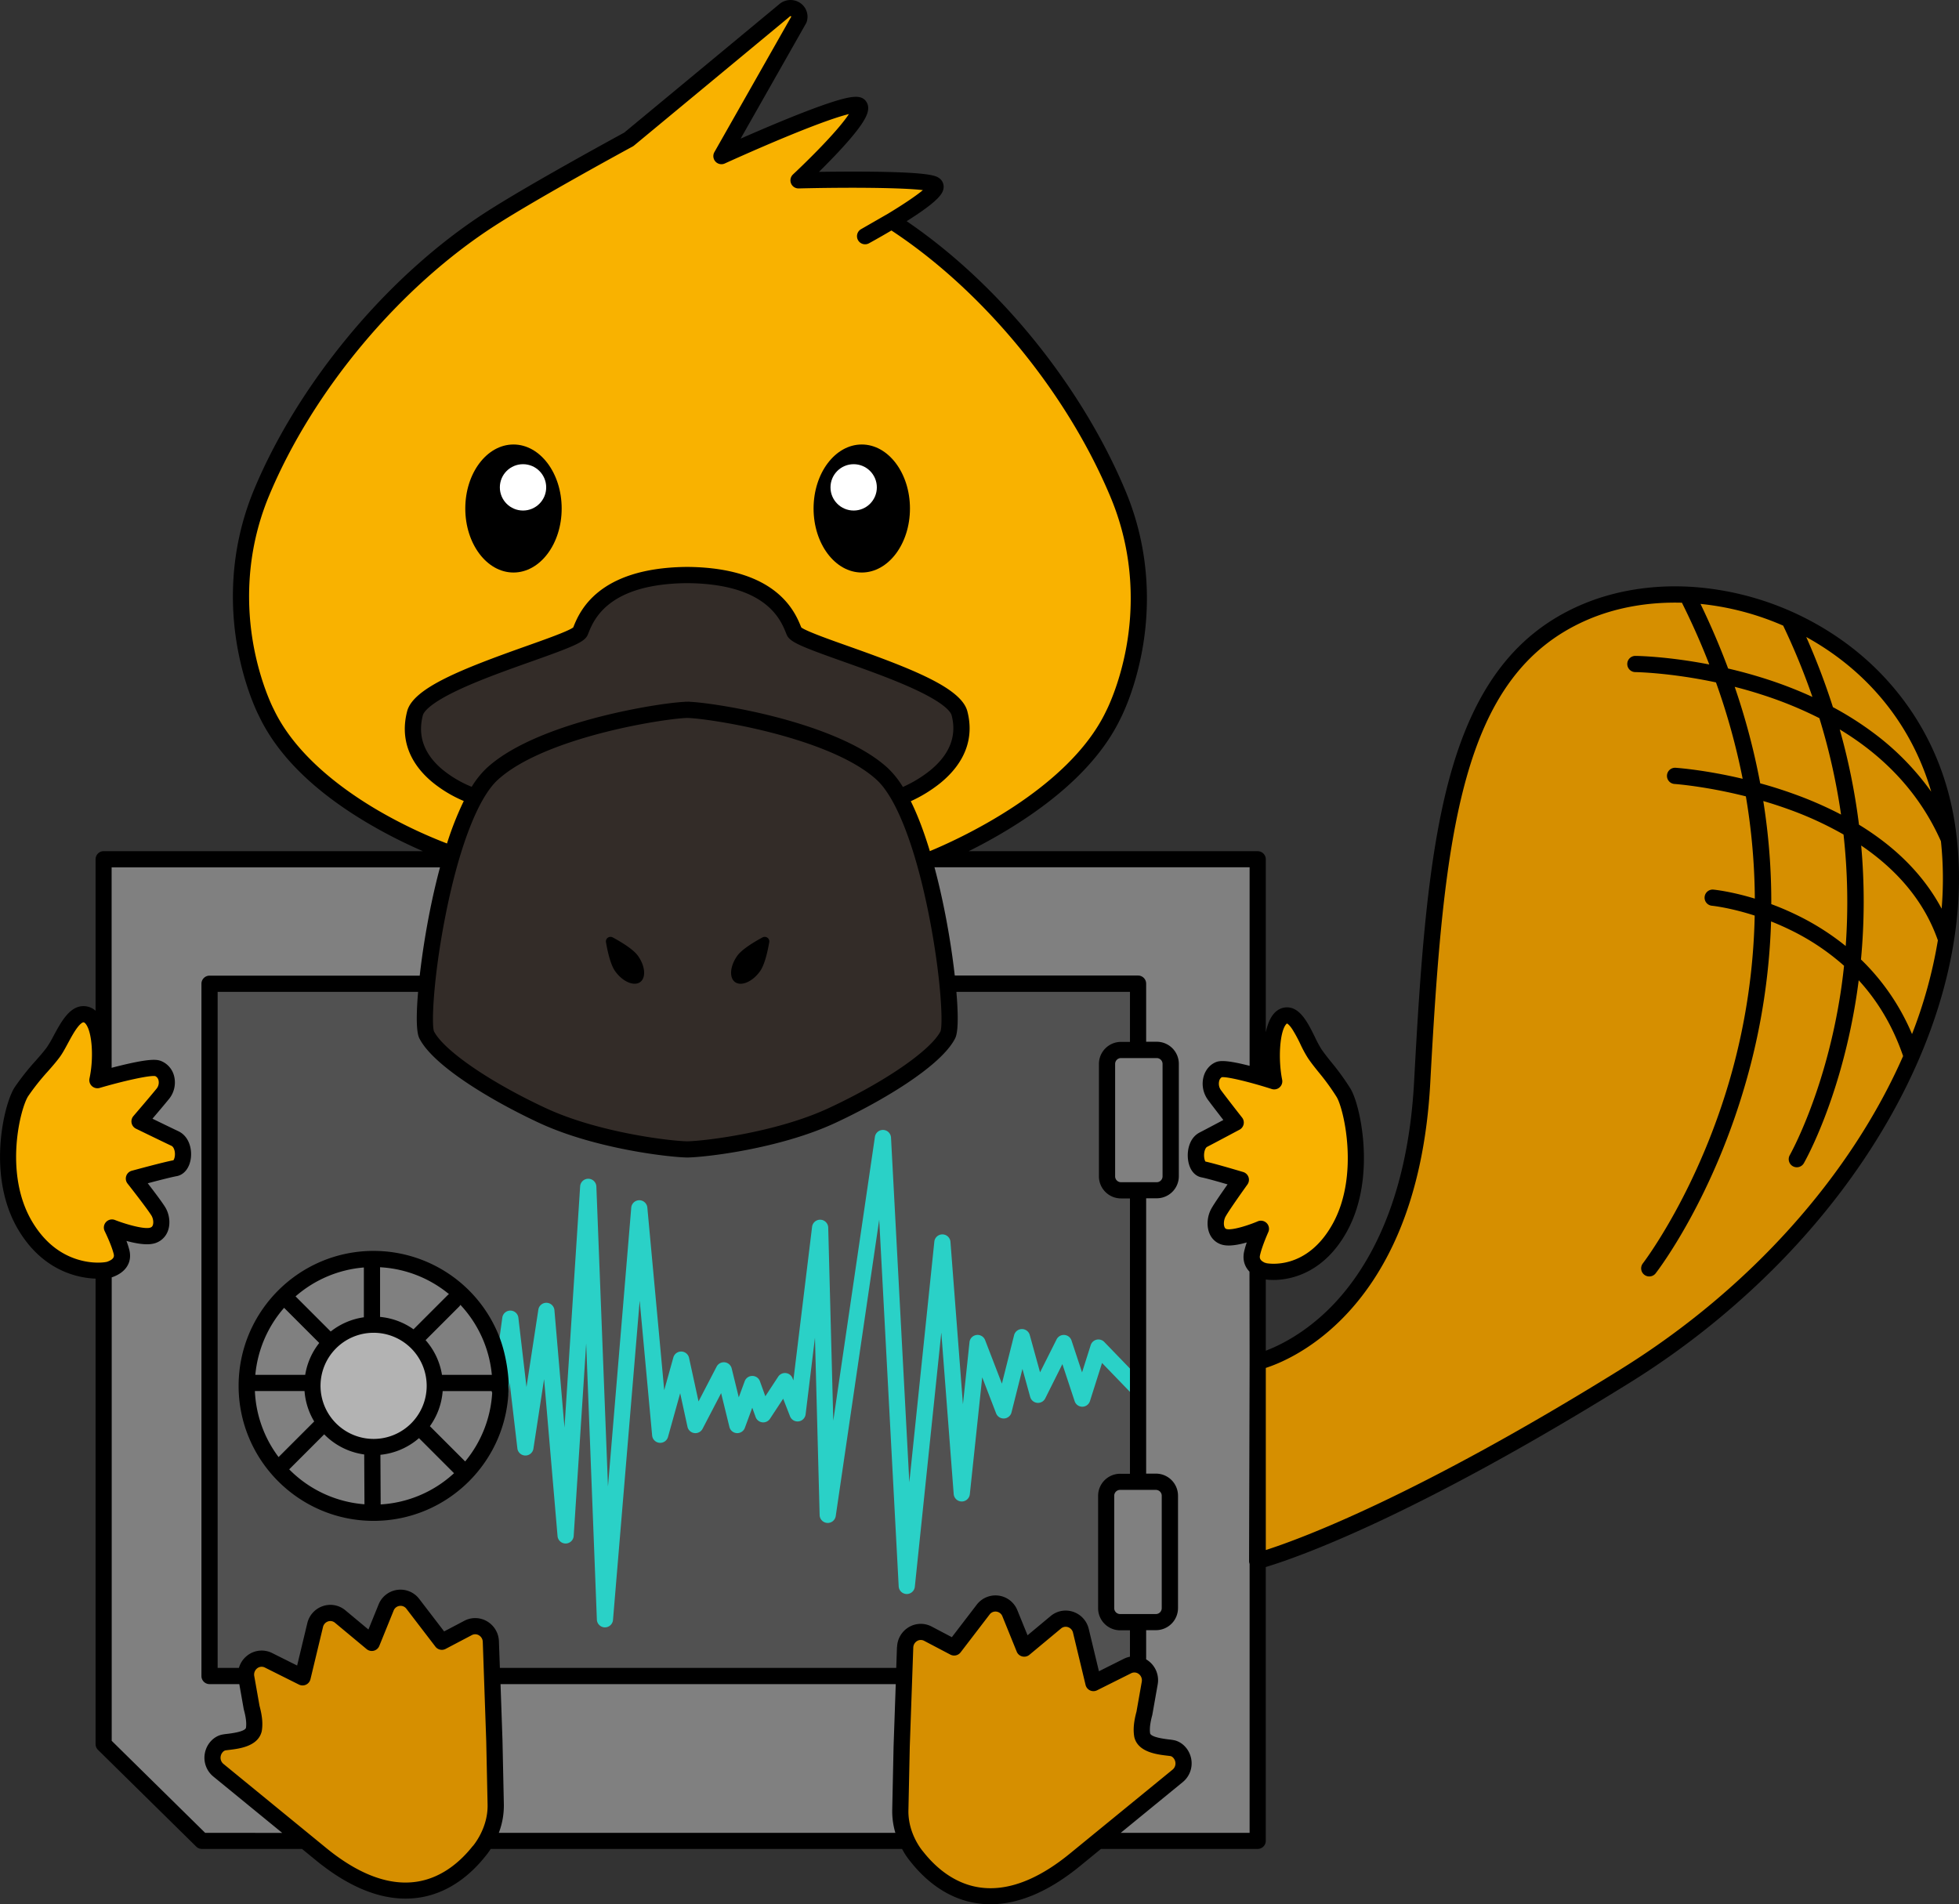 <svg id="Layer_1" data-name="Layer 1" xmlns="http://www.w3.org/2000/svg" viewBox="0 0 2056.05 1998.87"><rect x="0" y="0" width="2056.05" height="1998.87" fill="#333333" stroke="none"/><defs><style>.cls-1{fill:gray}.cls-3{fill:#f9b200}.cls-4{fill:#d68f00}.cls-5{fill:#332c28}.cls-8{fill:#fff}</style></defs><path id="safe_base" data-name="safe base" class="cls-1" d="M1321.65 1932.31H213.56l-103.11-101.54V901.94h1211.2v1030.37z"/><path id="safe_door" data-name="safe door" fill="#515151" d="M219.93 1031.95h974.51v726.62H219.93z"/><path id="head" class="cls-3" d="M986.2 904.1s148.42-55.57 195-153.38c0 0 56.58-107.11 5-231-43.81-105.32-131.2-218.57-237.85-287.1l-27.92 16.06s85-46.29 72.87-54.11S850.66 190 850.66 190s73.52-68.49 63.73-78.28c-9.14-9.15-144.66 52.84-144.66 52.84L851.17 21a8.85 8.85 0 00-2.29-9.22 9.59 9.59 0 00-13.24 0L672.56 147s-97.45 52.81-144.67 83.15C421.24 298.64 331 412.44 287.12 517.8c-51.54 123.85 5.05 231 5.05 231C338.71 846.62 485 896.34 485 896.34z" transform="translate(-15.48 -1.49)"/><g id="hands"><path class="cls-3" d="M39.47 1146.48c13-19.14 23.57-28.24 33-40.9 8.56-11.45 18.37-40.15 31.79-40.15 17.89 0 20.52 42.62 14.73 69.16 0 0 54-15.91 63.55-12.26 9.39 3.58 12.95 17 4.91 26.83s-24.26 28.73-24.26 28.73 25.08 12.23 37.18 18 10.45 29.28.28 31.13-43.31 10.98-43.31 10.98 20.1 25.51 25.52 34.21 5 23.67-7.89 25.91-40.69-8.72-40.69-8.72 7.36 14.89 10 25.39-4.82 15.9-12.1 18.5c-6.45 2.32-56.77 8-88.84-45.65s-13.66-126.77-3.87-141.16zM1423.17 1288.86c-29.29 53.69-75.26 48-81.15 45.66-6.65-2.61-13.45-8-11-18.5s9.13-25.4 9.13-25.4-25.43 11-37.17 8.73-12.15-17.22-7.21-25.92 23.31-34.2 23.31-34.2-30.3-9.09-39.59-10.94-10.79-25.37.26-31.14 34-18 34-18-14.82-18.86-22.16-28.73-4.08-23.26 4.49-26.83c8.75-3.65 58 12.25 58 12.25-5.28-26.53-2.88-69.15 13.46-69.15 12.25 0 21.21 28.7 29 40.15 8.64 12.65 18.29 21.76 30.17 40.89 8.92 14.41 25.75 87.44-3.54 141.13z" transform="translate(-15.48 -1.49)"/></g><g id="hinge"><rect class="cls-1" x="1162.29" y="1098.65" width="66.88" height="147.29" rx="14.66"/><rect class="cls-1" x="1161.43" y="1551.9" width="66.88" height="147.29" rx="14.66"/></g><g id="feet"><path class="cls-4" d="M535 1892.51l-1.42-66.65-3.58-104.14a16.72 16.72 0 00-8.07-13.92 16.07 16.07 0 00-15.84-.46l-27.5 14.47-30.51-39.81a16.12 16.12 0 00-15.13-6.28 16.28 16.28 0 00-12.95 10.22l-15 37-33.18-27.62a16 16 0 00-15.57-2.91 16.5 16.5 0 00-10.72 11.89l-13.18 54.81-35.73-17.87a16 16 0 00-17.1 1.68 16.81 16.81 0 00-6.25 16.33l5.6 31.67c2.18 8 3.49 15.82 2.29 23-3.09 12.34-26.32 12.27-31.92 13.6s-10.12 6.87-11.2 12.92a16.89 16.89 0 005.87 16.06l74.32 60.81 29.77 24.36 3.64 3c31.15 25.48 60.9 38.32 88.69 38.32a87.46 87.46 0 0014.58-1.21c29-4.88 49.7-23.8 62.58-40.09-.05-.02 18.12-20.34 17.51-49.18zM977.17 1947.59c12.88 16.29 33.58 35.21 62.58 40.1a88.32 88.32 0 0014.57 1.2c27.79 0 57.55-12.84 88.69-38.32l3.65-3 29.74-24.33 74.31-60.81a16.9 16.9 0 005.88-16.06c-1.08-6.05-5.6-11.58-11.2-12.92s-28.84-1.26-31.92-13.6c-1.21-7.21.11-15.06 2.29-23l5.6-31.68a16.81 16.81 0 00-6.25-16.33 16.06 16.06 0 00-17.11-1.68l-35.72 17.84-13.18-54.81a16.56 16.56 0 00-10.72-11.89 16.09 16.09 0 00-15.58 2.91l-33.18 27.62-15-37a16.33 16.33 0 00-12.94-10.18 16.12 16.12 0 00-15.13 6.28l-30.47 39.77-27.49-14.47a16.07 16.07 0 00-15.84.46 16.72 16.72 0 00-8.07 13.92L961 1831.78l-1.42 66.65c-.58 28.84 17.59 49.16 17.59 49.16z" transform="translate(-15.48 -1.49)"/></g><path id="tail" class="cls-4" d="M1337.13 1638c29.19-7.94 153.45-49.76 385.81-194s369.7-384.39 337.73-580.94-243.22-281.07-381.51-220.38-155 234.47-168.86 492.85-172.61 293.25-172.61 293.25z" transform="translate(-15.48 -1.49)"/><g id="peak"><path class="cls-5" d="M959.49 835.73s78.73-27.43 63-87.93c-9.16-35.12-168.11-72.74-173.5-85.8s-20.24-58.62-112.23-59.34c-92 .72-106.9 46.39-112.24 59.34S460.14 712.68 451 747.8c-15.78 60.5 58.87 86 58.87 86h5.19c-41 71-60.11 235.46-51.76 251.63 12.22 23.63 64 57.81 121.56 84.57 57.19 26.6 133.85 35.4 151.87 35.55 18-.15 94.67-9 151.87-35.55 57.55-26.76 109.33-60.94 121.55-84.57 8.28-16-10.38-177.67-50.65-249.69zM734.52 602.64h4.4zM737.18 1205.55z" transform="translate(-15.48 -1.49)"/></g><g id="lock"><circle class="cls-1" cx="392.11" cy="1454.63" r="133.18"/><circle cx="392.11" cy="1454.63" r="64.21" fill="#b3b3b3"/></g><g id="outlines"><path d="M650.42 1709.61h-.2a8.49 8.49 0 01-8.3-8.16l-11.22-289.86-13.1 202a8.51 8.51 0 01-8.4 8h-.09a8.5 8.5 0 01-8.46-7.78L586.52 1449l-11.19 73a8.5 8.5 0 01-16.85-.3l-8.05-68.7-1.46 10.6a8.5 8.5 0 01-16.84-2.31l10.55-76.84a8.5 8.5 0 0116.86.17l8.51 72.73 12.45-81.22a8.5 8.5 0 0116.87.56l10.57 123.21 16.42-253.16a8.51 8.51 0 018.48-8h.16a8.51 8.51 0 018.39 8.17l12.19 314.88L678 1269.08a8.5 8.5 0 018.43-7.79 8.49 8.49 0 018.46 7.71l17.72 191.68 9.58-34.37a8.5 8.5 0 018.18-6.22h.25a8.5 8.5 0 018.06 6.69l9.94 45.68 19-36.55a8.5 8.5 0 0115.79 1.91l7.44 30.34 6.22-16.9a8.49 8.49 0 018-5.56 8.49 8.49 0 018 5.62l5.66 15.73 13.51-20.6a8.51 8.51 0 0115 1.57l.91 2.34 19.64-161.12a8.5 8.5 0 0116.94.81l5.32 202.59 43.69-297.87a8.5 8.5 0 0116.9.79l19.21 361.85 26.25-252.65a8.5 8.5 0 0116.93.23l13.09 170.44 6.89-65.17a8.5 8.5 0 0116.39-2.16l17.61 45.7 12.8-50.86a8.5 8.5 0 0116.44-.19l10.81 39.16 17.35-34.57a8.5 8.5 0 0115.66 1.15l11.08 33.49 9.07-28.61a8.5 8.5 0 0114.22-3.34l38.79 40.15a8.5 8.5 0 01-12.23 11.81l-28.88-29.89-12.69 40a8.49 8.49 0 01-8 5.93 8.5 8.5 0 01-8.07-5.83l-12.87-38.9-18 36a8.5 8.5 0 01-15.79-1.55l-8.12-29.4-11.48 45.6a8.5 8.5 0 01-16.17 1l-14.58-37.81-13 122.74a8.51 8.51 0 01-8.46 7.6h-.12a8.5 8.5 0 01-8.35-7.85l-13-169.48L975.63 1667a8.5 8.5 0 01-16.94-.43l-20.44-384.89-45.63 311.1a8.5 8.5 0 01-16.9-1l-4.9-186.26L861 1486a8.5 8.5 0 01-16.36 2.06l-7.19-18.45-13.81 21a8.5 8.5 0 01-15.11-1.78l-3.51-9.77-7.77 21.09a8.49 8.49 0 01-16.23-.91l-8.69-35.46-19.46 37.37A8.5 8.5 0 01737 1499l-7.65-35.13-12.77 45.85a8.5 8.5 0 01-16.65-1.5l-13.08-141.52-28 335.07a8.5 8.5 0 01-8.43 7.84z" transform="translate(-15.48 -1.49)" fill="#2ad1c7"/><path d="M2069.23 881.39v-.23q-1-8.76-2.38-17.38c-7.65-47-25.5-89.69-53.05-126.72-25.34-34.07-57.67-61.93-96.07-82.82a307.89 307.89 0 00-123.41-36.54c-43-3.17-84.81 3.5-120.78 19.28-67.12 29.46-110.29 85.95-135.85 177.8-23.78 85.43-31.32 196.54-38.08 322.38-7 130.06-51.83 200.73-88.2 237.12-27 27-53.4 39.63-67.43 44.94v-74.74a62.54 62.54 0 008 .49c19.71 0 53.92-8.29 77.44-51.4 16.85-30.88 18.61-65.93 17.13-89.9-1.7-27.36-8.25-50.78-13.84-59.78a257.47 257.47 0 00-19.9-27.45c-3.71-4.62-7.22-9-10.48-13.75a119 119 0 01-6.72-12.52c-7.23-14.69-15.43-31.34-29.33-31.34-3.84 0-9.44 1.25-14.3 7.17-3.79 4.62-6.35 11.34-8 19V903.43a8.5 8.5 0 00-8.5-8.5h-303.31c12.23-6.09 26.42-13.7 41.37-22.8 58.34-35.5 98.08-74.8 118.12-116.83 1.36-2.6 15-29.53 22.61-71.31 7.24-39.68 10.11-100.82-17.31-166.7-22.61-54.35-56-109.5-96.62-159.49-39.9-49.12-85.76-91.8-133.29-124.14 35.38-22.29 38.6-29.94 38.82-35.84a10.91 10.91 0 00-5.07-9.62c-3.38-2.18-9.68-6.23-80.44-6.57-16.6-.08-32.94.08-45.33.25 5.13-5.07 11-11 16.89-17.18 30.43-32 34.65-43 34.76-49.46a11.92 11.92 0 00-3.38-8.75c-5.1-5.1-13.95-4.51-35.09 2.32-12.58 4.07-29.37 10.4-49.9 18.82-16.5 6.76-32.85 13.82-45.51 19.39L861.46 26a8.24 8.24 0 00.66-1.49 17.45 17.45 0 00-4.44-18 18.16 18.16 0 00-24.78-.24L670.67 140.66c-9.11 5-99.7 54.3-144.48 83.07-51.83 33.27-102.28 78.88-145.91 131.79-41.76 50.66-75.69 105.91-98.12 159.8-27.41 65.89-24.54 127-17.31 166.71 7.62 41.77 21.25 68.7 22.61 71.31 20.07 42.1 59.51 80.47 117.21 114a523.81 523.81 0 0054.63 27.55h-335a8.5 8.5 0 00-8.5 8.5v159a19.09 19.09 0 00-12.73-4.86c-14.51 0-23.41 16.5-31.25 31a117 117 0 01-7.35 12.51c-3.57 4.76-7.41 9.13-11.49 13.75a260.31 260.31 0 00-21.77 27.45c-6.15 9-13.35 32.56-15.22 60-1.64 24.06.3 59.24 18.81 90.23 24.51 41 59.46 50.34 81 51.08v488.58a8.48 8.48 0 002.54 6.06l103.1 101.54a8.47 8.47 0 006 2.44h105.03l14.53 11.9c32.64 26.7 64.3 40.24 94.08 40.24a96.44 96.44 0 0016-1.32c32-5.39 54.46-26.34 67.71-43a70.74 70.74 0 005.69-7.78h431.77a79.06 79.06 0 009.18 13.7c13.24 16.7 35.7 37.65 67.7 43a96.65 96.65 0 0016 1.32c29.78 0 61.43-13.54 94.07-40.24l21.78-17.82h164.48a8.5 8.5 0 008.5-8.5v-287.39c34.56-10.42 155.86-53.1 381.24-193a843.1 843.1 0 00156.87-125.23c45.26-46.08 83.62-96.07 114-148.58s51.9-106 64.06-159c11-48.11 14.05-94.81 9.1-139.08zm-26.87-48.93a278.53 278.53 0 00-61.42-62.33 336.35 336.35 0 00-41.73-26.41 728.6 728.6 0 00-28-73.62c65.35 36.06 110.98 92.9 131.15 162.36zm-144.63 2.23c-12-4.31-23.68-8-34.83-11a720.3 720.3 0 00-26.78-101.29c9.16 2.34 18.61 5 28.23 8.14A411 411 0 011925 755.3a667.1 667.1 0 0122.73 101.18 396.71 396.71 0 00-50-21.79zm52.61 42.73a642.83 642.83 0 012.29 117.05 266.29 266.29 0 00-50.89-32.32 294.83 294.83 0 00-27.22-11.67q.07-21.91-1.28-43.81-2-32.24-7.12-64.4c8.53 2.5 17.33 5.34 26.24 8.55a364.2 364.2 0 0157.98 26.6zM1887 658.17a718.12 718.12 0 0130.69 74.83 437.89 437.89 0 00-48.57-18.82c-13.8-4.43-27.2-8.06-39.89-11q-12.75-34.14-29-67.82a289.47 289.47 0 0186.77 22.81zM412.93 852.52c-37.54-21.88-87.12-58.13-110.19-106.63-.05-.11-.1-.21-.16-.32s-13.58-26.08-21-66.57c-6.83-37.43-9.54-95.07 16.28-157.13 46-110.45 137-219.2 237.52-283.81 46.41-29.83 143.16-82.31 144.13-82.83a8.68 8.68 0 001.37-.93L844 19.16c.17-.14.33-.29.49-.44a1.09 1.09 0 011.42 0 .47.47 0 01.11.13l-80.75 142.3a8.5 8.5 0 0010.93 11.92c.31-.14 30.93-14.13 63.55-27.64 38.88-16.09 57.7-22.05 66.68-24.2-3.67 5.64-11.39 15.63-27.64 32.65-15.46 16.19-30.84 30.54-31 30.68a8.5 8.5 0 006 14.72c51.71-1.29 108.78-.87 130.28 1.78-7.31 6.16-21.19 15.4-36.74 24.81l-.3.16-27.93 16.06a8.5 8.5 0 008.3 14.83c.14-.07 10.65-5.8 23.67-13.51 96.59 63.55 184.51 170.52 230.21 280.41 25.72 61.8 23.12 119.22 16.4 156.5-7.32 40.65-21 66.95-21.12 67.21l-.16.32c-39.65 83.33-158.53 136.07-185 147-5.53-18.27-12.19-36.59-20-52.4a147 147 0 0030.94-19c25.94-21.13 35.77-47.2 28.42-75.39-6.38-24.48-58-44.58-124.82-68.31-19.79-7-44.26-15.73-49.49-19.68l-.15-.38C850.07 644.3 831.45 598 739 596.56h-4.41c-92.51 1.44-111.14 47.74-117.32 63.11l-.15.38c-5.23 4-29.7 12.64-49.5 19.68-66.81 23.73-118.43 43.83-124.81 68.27-7.34 28.15 1.75 53.86 26.3 74.34a134.48 134.48 0 0033.12 19.9 326.46 326.46 0 00-17.6 44.59 503.82 503.82 0 01-71.7-34.31zm323.83-114.46h-2.52v.08c-15.67.76-51.19 6-88.3 15.41-38.31 9.75-90.14 27-119.54 54a95.63 95.63 0 00-15.86 19.79 118.48 118.48 0 01-30.87-18.26c-19.15-16.14-26-35.22-20.41-56.72.84-3.21 6.3-12.3 38.93-27.43 22.69-10.53 50.55-20.42 75.13-29.15 45.08-16 55.94-20.53 59.07-28.12.2-.49.42-1 .65-1.62 5.73-14.23 20.85-51.81 103.72-52.47 82.88.66 98 38.24 103.72 52.47l.66 1.62c3.13 7.59 14 12.1 59.07 28.12 24.58 8.73 52.44 18.62 75.12 29.15 32.64 15.13 38.1 24.22 38.94 27.43 5.6 21.47-1.94 40.86-22.39 57.66a130.79 130.79 0 01-28.79 17.49 96 96 0 00-16-20c-29.4-26.94-81.24-44.21-119.54-54-37.11-9.44-72.64-14.65-88.31-15.41v-.08c-.68-.02-1.53-.02-2.48.04zm-198.88 82c26.8-24.56 75.84-40.75 112.25-50 38.76-9.86 75-14.73 86.63-15 11.64.26 47.88 5.13 86.63 15 36.42 9.27 85.46 25.46 112.25 50 1.05 1 2.09 2 3.13 3.14a74.93 74.93 0 015.89 7.26 123.69 123.69 0 017.49 11.9q2.07 3.71 4.11 7.83c12.93 26.17 24.79 64.65 34.11 111.62 13 65.71 14.9 115 12.21 122.19-10.56 20.24-58.85 53.39-117.53 80.67-55.52 25.82-131.61 34.59-148.29 34.76-16.67-.17-92.76-8.94-148.28-34.76-58.68-27.28-107-60.43-117.53-80.67-2.69-7.14-.83-56.48 12.21-122.19 14.12-71.15 34.06-122.81 54.72-141.75zm-440 503.68c-19.93-5.87-36.27-19.28-48.57-39.87-30.29-50.72-12.28-120-4.13-132a241.67 241.67 0 0120.47-25.77c4.3-4.89 8.37-9.5 12.34-14.81 2.92-3.9 5.73-9.11 8.7-14.62 3.24-6 6.6-12.24 10.11-16.79 3.24-4.21 5.41-5.33 6.18-5.33.37 0 1.14 0 2.43 1.6 6.79 8.42 8.69 35.7 4 57.24a8.51 8.51 0 0010.71 10c23.41-6.9 52.26-13.48 58.31-12.4a6.36 6.36 0 013.4 4.34 10.24 10.24 0 01-2.24 9.11c-7.87 9.67-24 28.37-24.11 28.55a8.51 8.51 0 002.71 13.19c.26.12 25.25 12.31 37.25 18 2.13 1 3.23 4.17 3.54 6.78.51 4.32-.78 7.54-1.52 8.38-10.8 2-42.33 10.67-43.68 11a8.5 8.5 0 00-4.43 13.46c5.51 7 20.74 26.63 25 33.44 2 3.19 2.58 7.86 1.35 10.62-.46 1-1.2 2-3.48 2.42-7.22 1.25-25.47-4.07-36.12-8.26a8.51 8.51 0 00-10.74 11.68c.07.14 7 14.21 9.37 23.69.52 2.07 1.39 5.53-6.68 8.42-1.79.64-14.28 2.61-30.14-2.07zm132.93 601.55l-98.09-96.6v-486.48c.38-.11.72-.22 1-.32 14.15-5.08 20.69-15.76 17.47-28.57a94.82 94.82 0 00-3-9.33c9 2.46 19.45 4.39 26.88 3.1a20.94 20.94 0 0016.08-12.23c3.52-7.88 2.55-18.55-2.44-26.55-3.36-5.4-11.79-16.56-18.16-24.83 10.39-2.76 24.48-6.4 30.3-7.46 7.85-1.43 13.56-8.61 14.91-18.73 1.38-10.4-2.12-23.23-13.06-28.44-7.11-3.39-18.85-9.08-27.22-13.15 5.39-6.32 12.61-14.84 17.25-20.54a27.43 27.43 0 005.47-24.25 23 23 0 00-14-15.89c-4.39-1.67-12.31-2.29-40.37 4.44-3.91.94-7.7 1.9-11.2 2.81V911.93h344.64c-4.78 17.8-8.48 34.78-11.17 48.48-4.3 22-7.79 44.5-10.11 65.15H235.4a8.5 8.5 0 00-8.5 8.5v726.62a8.51 8.51 0 008.5 8.5h31.24l4.63 26.18c.05.25.1.5.17.76 2.2 8 2.9 14.08 2.18 19-1 2.74-7.63 4.86-19.72 6.29a56 56 0 00-5.86.88c-8.79 2.1-15.87 10-17.6 19.7a25.42 25.42 0 008.87 24.13l72.38 59.22zm281 13.67l-.33.4c-11.37 14.38-30.55 32.48-57.32 37a78.78 78.78 0 01-13.16 1.09c-25.76 0-53.79-12.24-83.31-36.4l-107.7-88.12a8.4 8.4 0 01-2.89-8c.57-3.23 2.94-5.71 4.8-6.15.6-.14 2.44-.36 3.92-.54 10.61-1.26 30.36-3.6 34.28-19.27.06-.22.1-.44.14-.66 1.24-7.47.51-15.6-2.37-26.29l-5.54-31.31a8.37 8.37 0 013.07-8.11 7.51 7.51 0 018.12-.8l35.72 17.86a8.5 8.5 0 0012.07-5.61l13.17-54.82a8.11 8.11 0 015.21-5.83 7.52 7.52 0 017.39 1.4l33.18 27.62a8.49 8.49 0 0013.31-3.33l15-37a7.78 7.78 0 016.22-5 7.62 7.62 0 017.23 3l30.46 39.77a8.49 8.49 0 0010.7 2.35l27.5-14.46a7.5 7.5 0 017.5.22 8.27 8.27 0 014 6.93l3.62 104.08 1.42 66.59c.6 25.03-15.22 43.23-15.33 43.43zm443.32-13.67H539a80.2 80.2 0 005.29-30l-1.42-66.65v-.11l-2.06-59.35h414.8l-2.28 65.27v.11l-1.42 66.65a78.93 78.93 0 003.3 24.08zm1.75-195l-.76 21.88h-416l-1-27.75a25.19 25.19 0 00-12.19-21 24.51 24.51 0 00-24.18-.69l-21.14 11.13-26.11-34.08a24.75 24.75 0 00-42.7 5.87l-10.64 26.22-24.16-20.14a24.51 24.51 0 00-23.76-4.41 25 25 0 00-16.24 17.94l-10.67 44.41-26.16-13.08a24.5 24.5 0 00-26.1 2.55 25.15 25.15 0 00-8.84 13H243.9v-709.58h210.4c0 .26-.05.54-.07.81-3.24 39 .37 46 1.56 48.34 15.07 29.16 77 65.83 125.52 88.38 58.43 27.17 136.07 36 155 36.33h.93c18.92-.29 96.56-9.16 155-36.33 48.48-22.55 110.44-59.22 125.52-88.38 1.19-2.3 4.8-9.3 1.56-48.34 0-.27 0-.55-.07-.81h182.18v52.51H1192a23.18 23.18 0 00-23.15 23.16v118a23.17 23.17 0 0023.15 23.15h9.42v289h-10.28a23.18 23.18 0 00-23.15 23.16v118a23.17 23.17 0 0023.15 23.15h10.28v27.72a25.5 25.5 0 00-6.42 2.18l-26.15 13.09-10.68-44.42a25 25 0 00-16.24-17.94 24.51 24.51 0 00-23.76 4.41l-24.24 20.19-10.65-26.22a24.75 24.75 0 00-42.7-5.87l-26.1 34.08-21.15-11.13a24.48 24.48 0 00-24.18.7A25.13 25.13 0 00957 1730.3zm272.6-618.23a6.16 6.16 0 016.15 6.16v118a6.16 6.16 0 01-6.15 6.15H1192a6.16 6.16 0 01-6.15-6.15v-118a6.16 6.16 0 016.15-6.16zm-.86 453.25a6.16 6.16 0 016.15 6.16v118a6.16 6.16 0 01-6.15 6.15h-37.57a6.16 6.16 0 01-6.15-6.15v-118a6.16 6.16 0 016.15-6.16zM1138.43 1947c-29.53 24.16-57.56 36.4-83.31 36.4a78.78 78.78 0 01-13.16-1.09c-26.78-4.5-46-22.6-57.33-37l-.33-.4c-.16-.17-15.93-18.11-15.39-43.31l1.41-66.59 3.68-104.16a8.24 8.24 0 013.95-6.88 7.48 7.48 0 017.5-.22l27.5 14.46a8.5 8.5 0 0010.71-2.35l30.46-39.77a7.59 7.59 0 017.21-3 7.79 7.79 0 016.24 5l15 37a8.5 8.5 0 0013.32 3.33l33.18-27.62a7.5 7.5 0 017.38-1.39 8 8 0 015.21 5.82l13.18 54.82a8.49 8.49 0 0012.06 5.61l35.73-17.86a7.51 7.51 0 018.11.8 8.34 8.34 0 013.07 8.12l-5.53 31.3c-2.89 10.7-3.62 18.82-2.37 26.29 0 .22.08.44.13.66 3.92 15.67 23.67 18 34.28 19.28 1.48.17 3.33.39 3.92.53 1.86.45 4.23 2.92 4.81 6.15a8.4 8.4 0 01-2.9 8zM1327 1430.84l-.56 209.18a8.52 8.52 0 00.56 3v282.25h-135.26l65.15-53.3a25.41 25.41 0 008.86-24.13c-1.73-9.68-8.8-17.6-17.6-19.7a56.17 56.17 0 00-5.85-.88c-12.09-1.43-18.72-3.55-19.72-6.29-.72-4.87 0-10.91 2.17-19a6.74 6.74 0 00.17-.75l5.6-31.68a25.29 25.29 0 00-9.43-24.54 24.6 24.6 0 00-2.68-1.8v-30.65h10.29a23.17 23.17 0 0023.15-23.15v-118a23.18 23.18 0 00-23.15-23.16h-10.29v-289h11.15a23.17 23.17 0 0023.15-23.15v-118a23.18 23.18 0 00-23.15-23.16h-11.15v-61a8.49 8.49 0 00-8.5-8.5h-192.37c-2.33-20.65-5.81-43.19-10.12-65.15-2.68-13.7-6.39-30.68-11.17-48.48H1327v208.4c-24.24-6.22-31.43-5.52-35.52-3.82-6.19 2.59-10.86 8.14-12.81 15.25a28.72 28.72 0 004.76 24.5c4.32 5.82 11.1 14.57 16 20.93-7.64 4.07-18.43 9.79-25 13.19-10.36 5.4-13.48 18.42-12 28.92 1.41 9.86 6.64 16.62 14 18.09 5.25 1 18 4.64 27.42 7.39-5.85 8.31-13.75 19.73-16.87 25.21-4.7 8.27-5.42 19.1-1.8 27a20 20 0 0014.81 11.52c6.69 1.27 15.87-.46 24-2.79-1.06 3.12-2 6.3-2.68 9.21-1.92 8.38.14 15.85 5.55 21.44zm16.5-103.76c-6.77-2.81-6-6.24-5.48-8.53 2.19-9.54 8.53-23.66 8.59-23.8a8.5 8.5 0 00-11.11-11.3c-9.29 4-26 9.36-32.21 8.18a3.08 3.08 0 01-2.55-2c-1.33-2.86-.81-8 1.14-11.41 4.67-8.2 22.64-33.19 22.82-33.44a8.5 8.5 0 00-4.46-13.11c-1.22-.37-29.35-8.79-39.62-11-.85-1.27-1.86-5-1.22-9.3.46-3 1.63-5.4 3-6.12 11-5.71 33.79-17.91 34-18a8.49 8.49 0 002.68-12.75c-.15-.19-14.83-18.88-22-28.55a11.56 11.56 0 01-2-9.85 6.23 6.23 0 012.68-3.93c5.93-.81 31.68 5.67 52.44 12.37a8.5 8.5 0 0010.95-9.75c-4.39-22-2.46-50.22 4-58 .36-.44.88-1 1.06-1 0 0 1.92.49 5.58 6a147.57 147.57 0 018.6 15.88 125.86 125.86 0 007.94 14.6c3.62 5.31 7.34 9.93 11.27 14.81a240.6 240.6 0 0118.7 25.77c7.48 12.05 24 81.64-3.77 132.57-27.24 49.92-68.15 42.34-70.47 41.84v-.37zm372.77 111.79c-214 132.84-335.08 177.62-372.27 189.57v-191.16c13.51-4.36 45.5-17.35 78.58-50.11 24.83-24.59 45.19-55.35 60.52-91.4 19-44.72 30.28-97.77 33.5-157.7 14.18-263.59 32.28-427.81 163.79-485.52 30.46-13.37 65-19.42 100.39-18.43a6.58 6.58 0 00.36.82q16.11 32.43 28.29 64c-44.07-8.54-75.64-9-77.48-9a8.5 8.5 0 00-.16 17c.47 0 36.45.52 84.68 10.82a706 706 0 0128 101.17c-39.67-9.41-68.67-11.45-70.36-11.56a8.5 8.5 0 00-1.13 17c.43 0 32.51 2.31 74.86 13a669.58 669.58 0 019.41 107.34c-24.93-7.59-42.34-9.35-43.43-9.46a8.5 8.5 0 00-1.62 16.93c.26 0 18.84 1.91 44.91 10.33a667.94 667.94 0 01-24 164.45c-34.15 123.22-92.79 199.85-93.38 200.61a8.5 8.5 0 0013.44 10.42c2.47-3.19 61-79.54 96.12-205.77a686.45 686.45 0 0025-163.57 278.1 278.1 0 0120.06 8.84 246.91 246.91 0 0156.53 37.7c-1.36 12.91-3 25.09-4.94 36.48-16.53 99.37-51.68 161.67-52 162.28a8.5 8.5 0 0014.75 8.46c1.5-2.61 36.82-65 53.93-167.19q2.07-12.39 3.65-24.84 30.93 33.79 46.6 79.58c-54.51 124.09-159.04 243.51-296.65 328.91zm306-351.88a237.2 237.2 0 00-49-73.83c-1.51-1.54-3.06-3.06-4.62-4.57a653.15 653.15 0 00.21-119.64c34 23.12 64.75 55 80.24 98.81.07.22.18.42.27.63a490.74 490.74 0 01-27.19 98.61zm31.11-131.58c-13.66-25.66-33.17-48.61-58.26-68.48a288.21 288.21 0 00-28.57-19.83 674.54 674.54 0 00-20.21-100c49.14 29.65 84.73 68.92 106.23 117.39a374.18 374.18 0 01.72 70.92z" transform="translate(-15.48 -1.49)"/><path d="M538.69 1402.46a141.71 141.71 0 00-131.1-88c-78.13 0-141.68 63.55-141.68 141.68s63.55 141.68 141.68 141.68 141.68-63.56 141.68-141.68c0-.6.11-2.8.11-2.8-.04-.79-.77-26.59-10.69-50.88zm-40-31.37a124.27 124.27 0 0133 73.46h-52.33a72.42 72.42 0 00-17.22-36.42l35.12-35.13a8.38 8.38 0 001.43-1.91zm-84.32-39.47a124.11 124.11 0 0172.32 28.2 8.29 8.29 0 00-1.45 1.16l-35.76 35.77a72.21 72.21 0 00-35.11-13zm-17 .24v52.28a72.4 72.4 0 00-34.8 14.94l-36.89-36.89a124.17 124.17 0 0171.69-30.33zm-83.71 42.35l36.89 36.89a72.39 72.39 0 00-14.74 33.45h-52.36a124.14 124.14 0 0130.21-70.34zM283 1461.55h52.1a72.26 72.26 0 0010.14 31.93l-37.38 37.38a124 124 0 01-24.86-69.31zm36 82.21l36.74-36.76a72.57 72.57 0 0042 21.12l.26 52.29a124.33 124.33 0 01-79-36.65zm32.88-87.64a55.71 55.71 0 1155.71 55.7 55.77 55.77 0 01-55.71-55.7zM415 1580.57l-.26-52.1a72.43 72.43 0 0040.47-17.47l36.79 36.8a124.23 124.23 0 01-77 32.77zm88.68-45.13l-37-37a72.24 72.24 0 0013.4-36.85h51.42a8.39 8.39 0 00.55 1.83 124.12 124.12 0 01-28.35 72.02zM658.61 985.44a5 5 0 00-3.15-.54 4.75 4.75 0 00-4 5.42c1.6 9.43 4.69 23.61 9.61 30.51 7.73 10.9 19.39 16 26 11.67s5.78-16.85-2-27.72c-4.89-6.94-17.77-14.65-26.46-19.34zM818.88 984.9a5 5 0 00-3.15.54c-8.7 4.69-21.57 12.4-26.5 19.34-7.73 10.87-8.62 23.34-2 27.72s18.31-.77 26-11.67c4.92-6.9 8-21.08 9.62-30.51a4.75 4.75 0 00-3.97-5.42z" transform="translate(-15.48 -1.49)"/><ellipse cx="538.92" cy="533.74" rx="50.58" ry="67.19"/><ellipse cx="904.46" cy="533.74" rx="50.58" ry="67.19"/></g><g id="eyes_shine" data-name="eyes shine"><circle class="cls-8" cx="548.93" cy="511.55" r="24.32"/><circle class="cls-8" cx="895.96" cy="511.55" r="24.32"/></g></svg>